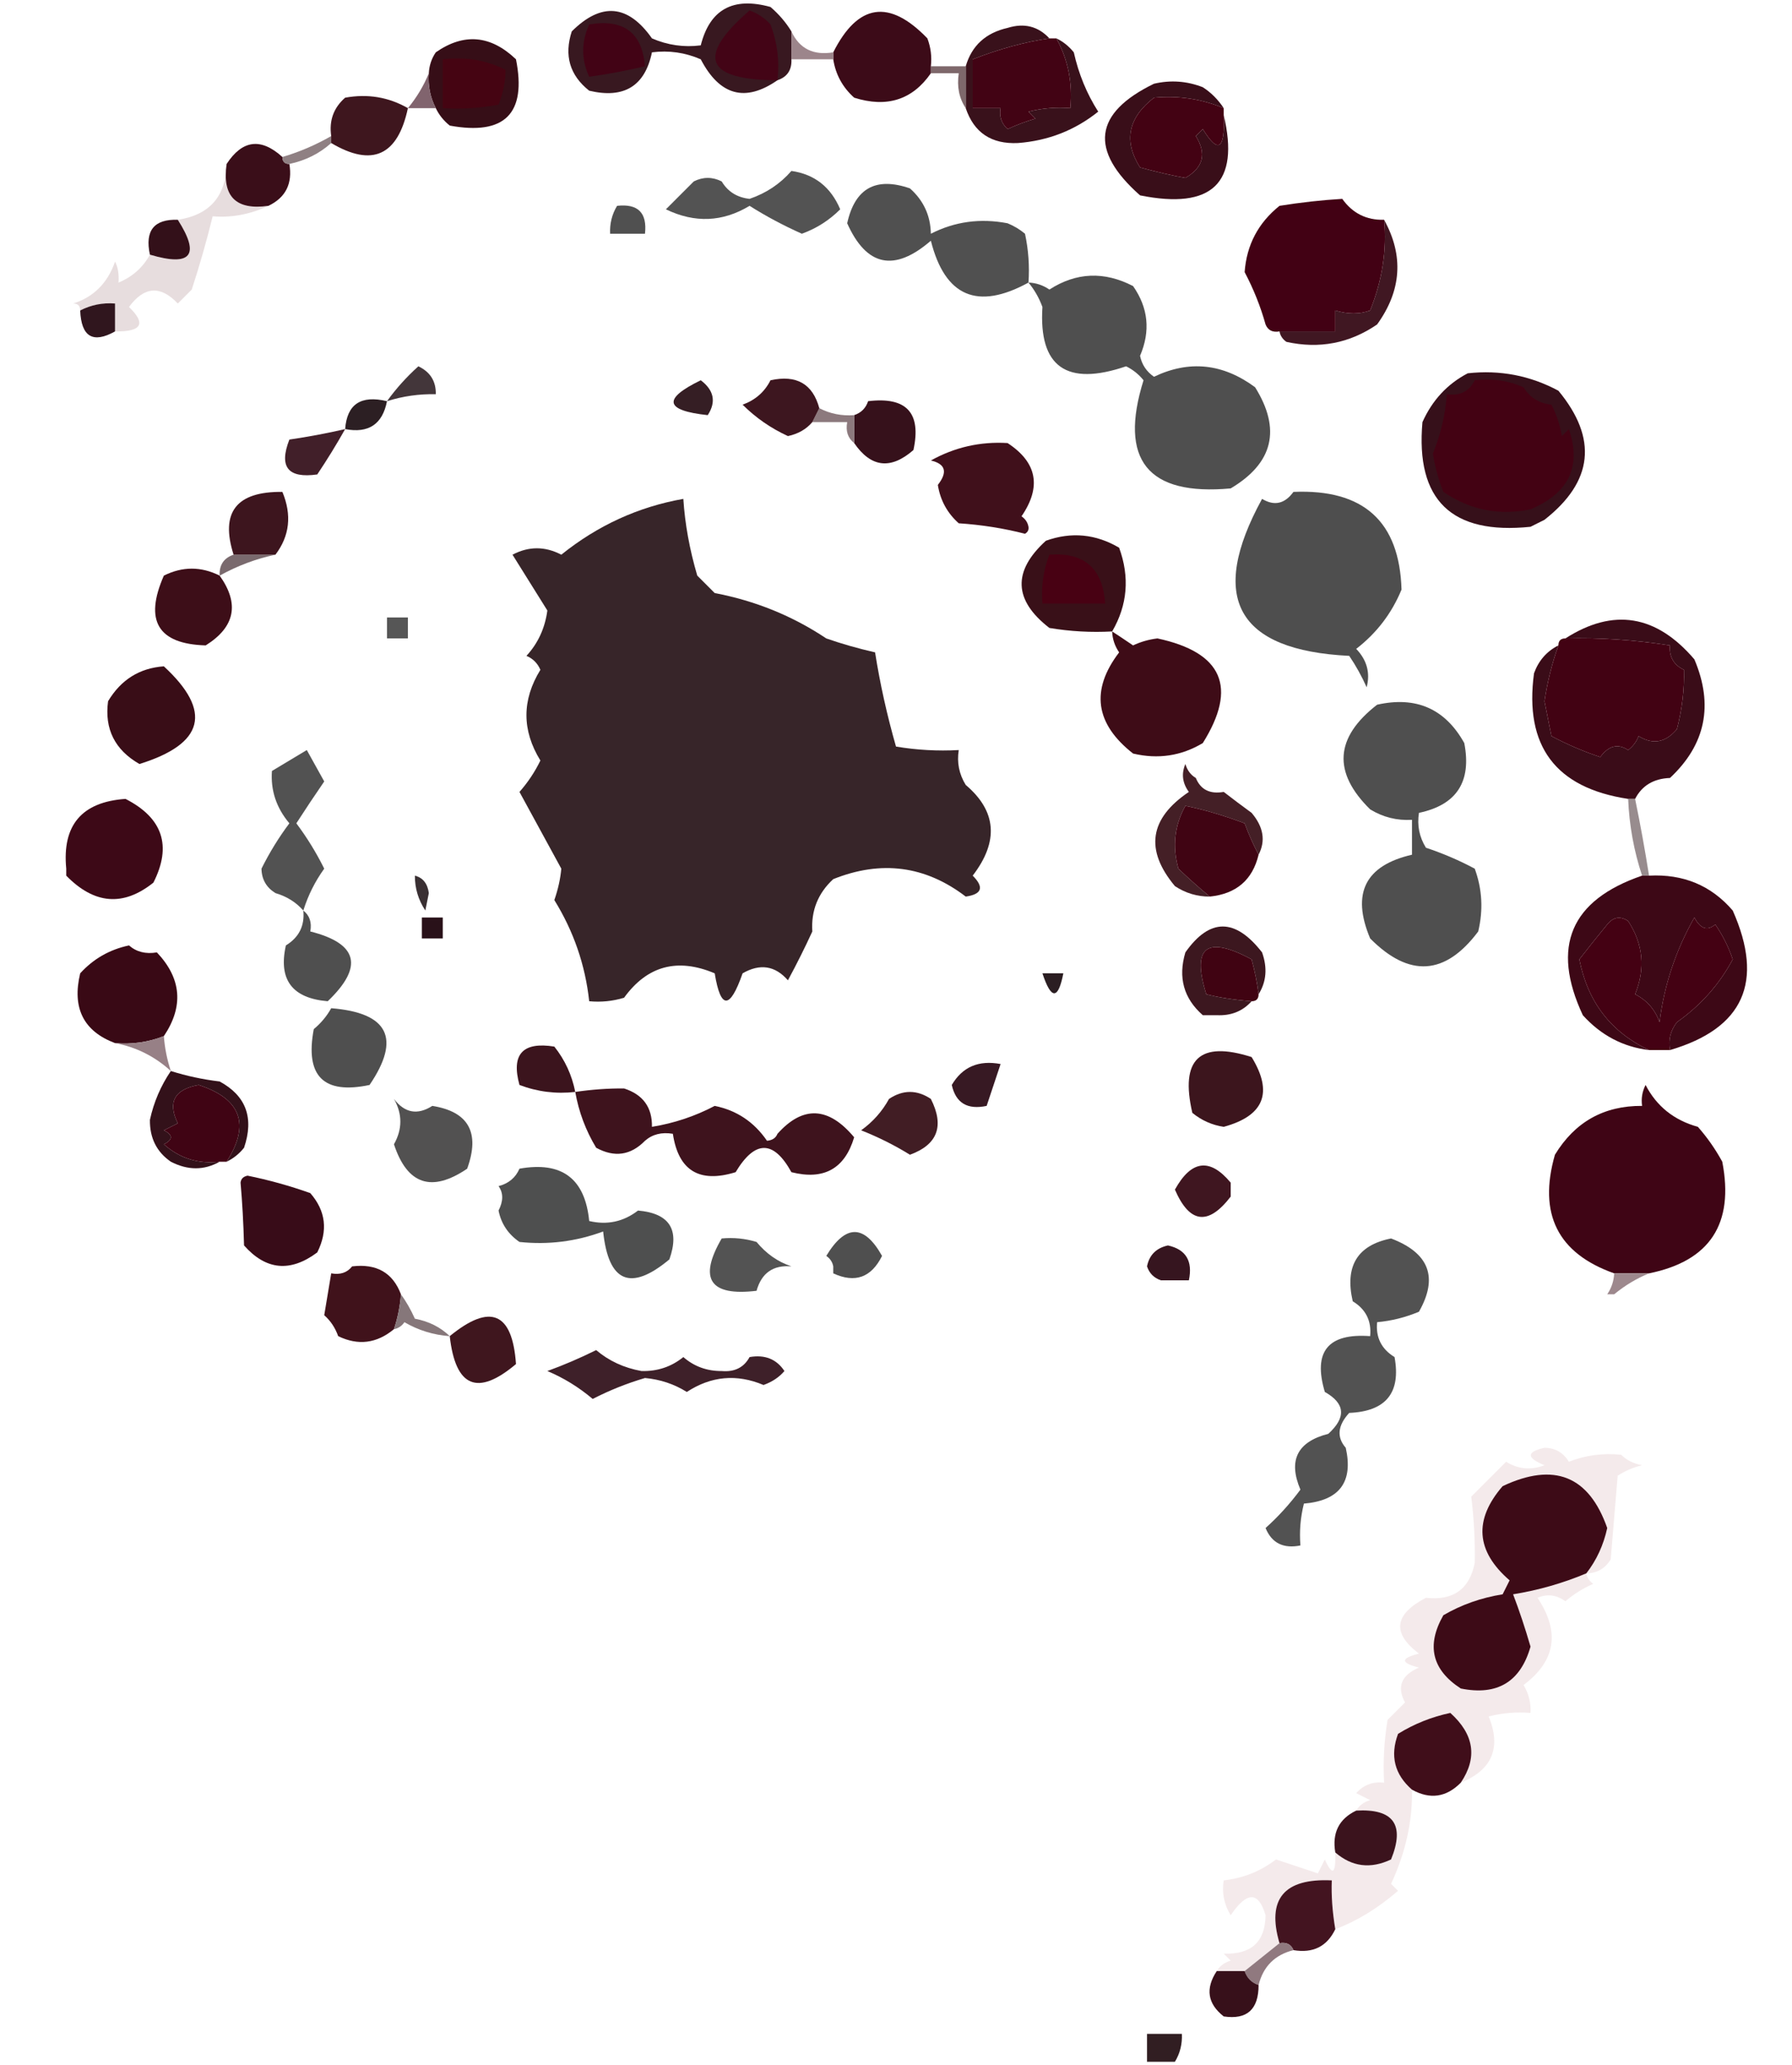<svg xmlns="http://www.w3.org/2000/svg" version="1.1" viewBox="0 0 257 296" style="shape-rendering:geometricPrecision; text-rendering:geometricPrecision; image-rendering:optimizeQuality; fill-rule:evenodd; clip-rule:evenodd" xmlns:xlink="http://www.w3.org/1999/xlink">
<g></g>
<g><path style="opacity:1" fill="#3a0c18" d="M 239.5,111.5 C 237.152,111.592 235.486,112.592 234.5,114.5C 234.167,114.5 233.833,114.5 233.5,114.5C 223.093,112.926 218.593,106.926 220,96.5C 220.66,94.676 221.827,93.343 223.5,92.5C 222.587,95.055 221.92,97.721 221.5,100.5C 221.833,102.167 222.167,103.833 222.5,105.5C 224.751,106.695 227.085,107.695 229.5,108.5C 230.705,106.862 232.038,106.529 233.5,107.5C 234.192,106.975 234.692,106.308 235,105.5C 237.044,106.772 238.878,106.439 240.5,104.5C 241.247,101.593 241.581,98.76 241.5,96C 240.027,95.29 239.36,94.124 239.5,92.5C 234.312,91.7 229.312,91.366 224.5,91.5C 231.366,87.101 237.533,88.101 243,94.5C 245.777,101.053 244.611,106.72 239.5,111.5 Z" data-index="1"></path></g>
<g><path style="opacity:1" fill="#390d17" d="M 23.5,95.5 C 30.474,101.937 29.308,106.604 20,109.5C 16.466,107.478 14.966,104.478 15.5,100.5C 17.349,97.415 20.016,95.749 23.5,95.5 Z" data-index="2"></path></g>
<g></g>
<g><path style="opacity:1" fill="#3d0e18" d="M 31.5,82.5 C 34.379,86.531 33.713,89.865 29.5,92.5C 22.654,92.301 20.654,88.968 23.5,82.5C 26.167,81.167 28.833,81.167 31.5,82.5 Z" data-index="4"></path></g>
<g><path style="opacity:1" fill="#7a6a6e" d="M 33.5,79.5 C 35.5,79.5 37.5,79.5 39.5,79.5C 36.728,80.082 34.061,81.082 31.5,82.5C 31.427,80.973 32.094,79.973 33.5,79.5 Z" data-index="5"></path></g>
<g></g>
<g><path style="opacity:1" fill="#3d151e" d="M 40.5,70.5 C 41.875,73.816 41.542,76.816 39.5,79.5C 37.5,79.5 35.5,79.5 33.5,79.5C 31.56,73.421 33.893,70.421 40.5,70.5 Z" data-index="7"></path></g>
<g><path style="opacity:1" fill="#36101a" d="M 210.5,53.5 C 215.121,52.993 219.454,53.826 223.5,56C 229.164,62.849 228.498,69.016 221.5,74.5C 220.833,74.833 220.167,75.167 219.5,75.5C 208.176,76.674 203.009,71.674 204,60.5C 205.41,57.358 207.577,55.025 210.5,53.5 Z" data-index="8"></path></g>
<g><path style="opacity:1" fill="#430213" d="M 211.5,54.5 C 213.924,54.192 216.257,54.526 218.5,55.5C 219.381,56.971 220.714,57.804 222.5,58C 223.227,59.399 223.727,60.899 224,62.5C 224.333,62.167 224.667,61.833 225,61.5C 226.842,66.838 225.009,70.671 219.5,73C 214.976,73.925 210.809,73.092 207,70.5C 206.296,68.722 205.796,66.888 205.5,65C 206.617,62.269 207.283,59.435 207.5,56.5C 209.38,56.771 210.713,56.104 211.5,54.5 Z" data-index="9"></path></g>
<g></g>
<g><path style="opacity:1" fill="#420213" d="M 224.5,91.5 C 229.312,91.366 234.312,91.7 239.5,92.5C 239.36,94.124 240.027,95.29 241.5,96C 241.581,98.76 241.247,101.593 240.5,104.5C 238.878,106.439 237.044,106.772 235,105.5C 234.692,106.308 234.192,106.975 233.5,107.5C 232.038,106.529 230.705,106.862 229.5,108.5C 227.085,107.695 224.751,106.695 222.5,105.5C 222.167,103.833 221.833,102.167 221.5,100.5C 221.92,97.721 222.587,95.055 223.5,92.5C 223.5,91.833 223.833,91.5 224.5,91.5 Z" data-index="11"></path></g>
<g><path style="opacity:1" fill="#401722" d="M 198.5,31.5 C 201.34,36.635 201.006,41.635 197.5,46.5C 193.56,49.203 189.227,50.036 184.5,49C 183.944,48.617 183.611,48.117 183.5,47.5C 186.167,47.5 188.833,47.5 191.5,47.5C 191.5,46.5 191.5,45.5 191.5,44.5C 193.331,45.052 194.997,45.052 196.5,44.5C 198.241,40.166 198.908,35.833 198.5,31.5 Z" data-index="12"></path></g>
<g><path style="opacity:1" fill="#e7ddde" d="M 32.5,23.5 C 31.832,28.161 33.832,30.161 38.5,29.5C 35.868,30.728 33.202,31.228 30.5,31C 29.623,34.572 28.623,38.072 27.5,41.5C 26.833,42.167 26.167,42.833 25.5,43.5C 23.008,40.869 20.674,41.035 18.5,44C 20.994,46.393 20.327,47.56 16.5,47.5C 16.5,46.167 16.5,44.833 16.5,43.5C 14.709,43.366 13.042,43.699 11.5,44.5C 11.5,43.833 11.167,43.5 10.5,43.5C 13.431,42.57 15.431,40.57 16.5,37.5C 16.911,38.262 17.077,39.262 17,40.5C 18.992,39.672 20.492,38.339 21.5,36.5C 27.417,38.257 28.75,36.59 25.5,31.5C 30.069,30.804 32.402,28.137 32.5,23.5 Z" data-index="13"></path></g>
<g><path style="opacity:1" fill="#331019" d="M 25.5,31.5 C 28.75,36.59 27.417,38.257 21.5,36.5C 20.756,33.05 22.09,31.384 25.5,31.5 Z" data-index="14"></path></g>
<g><path style="opacity:1" fill="#420114" d="M 198.5,31.5 C 198.908,35.833 198.241,40.166 196.5,44.5C 194.997,45.052 193.331,45.052 191.5,44.5C 191.5,45.5 191.5,46.5 191.5,47.5C 188.833,47.5 186.167,47.5 183.5,47.5C 182.508,47.672 181.842,47.338 181.5,46.5C 180.781,43.928 179.781,41.428 178.5,39C 178.78,35.116 180.446,31.949 183.5,29.5C 186.514,29.015 189.514,28.681 192.5,28.5C 193.976,30.571 195.976,31.571 198.5,31.5 Z" data-index="15"></path></g>
<g></g>
<g><path style="opacity:1" fill="#3a0e19" d="M 40.5,22.5 C 40.5,23.167 40.833,23.5 41.5,23.5C 41.975,26.313 40.975,28.313 38.5,29.5C 33.832,30.161 31.832,28.161 32.5,23.5C 34.757,20.043 37.423,19.709 40.5,22.5 Z" data-index="17"></path></g>
<g><path style="opacity:1" fill="#8f8083" d="M 47.5,19.5 C 47.5,19.833 47.5,20.167 47.5,20.5C 45.819,22.008 43.819,23.008 41.5,23.5C 40.833,23.5 40.5,23.167 40.5,22.5C 42.954,21.773 45.287,20.773 47.5,19.5 Z" data-index="18"></path></g>
<g><path style="opacity:1" fill="#3e161e" d="M 58.5,15.5 C 57.047,22.316 53.38,23.983 47.5,20.5C 47.5,20.167 47.5,19.833 47.5,19.5C 47.178,17.278 47.845,15.444 49.5,14C 52.729,13.414 55.729,13.914 58.5,15.5 Z" data-index="19"></path></g>
<g><path style="opacity:1" fill="#360e17" d="M 62.5,15.5 C 61.699,13.958 61.366,12.291 61.5,10.5C 61.557,9.391 61.89,8.391 62.5,7.5C 66.531,4.695 70.364,5.028 74,8.5C 75.553,16.28 72.386,19.447 64.5,18C 63.62,17.292 62.953,16.458 62.5,15.5 Z" data-index="20"></path></g>
<g></g>
<g><path style="opacity: 1; visibility: hidden;" fill="#525252" d="M 49.5,93.5 C 50.833,93.5 52.167,93.5 53.5,93.5C 54.244,96.95 52.91,98.616 49.5,98.5C 50.546,102.779 49.046,105.445 45,106.5C 42.203,101.939 43.369,99.606 48.5,99.5C 48.325,97.379 48.659,95.379 49.5,93.5 Z" data-index="22"></path></g>
<g><path style="opacity:1" fill="#3e0c17" d="M 159.5,90.5 C 160.482,91.141 161.482,91.808 162.5,92.5C 163.607,91.978 164.774,91.645 166,91.5C 175.342,93.51 177.509,98.51 172.5,106.5C 169.406,108.347 166.072,108.847 162.5,108C 157.049,103.728 156.383,98.894 160.5,93.5C 159.873,92.583 159.539,91.583 159.5,90.5 Z" data-index="23"></path></g>
<g><path style="opacity:1" fill="#565656" d="M 55.5,88.5 C 56.5,88.5 57.5,88.5 58.5,88.5C 58.5,89.5 58.5,90.5 58.5,91.5C 57.5,91.5 56.5,91.5 55.5,91.5C 55.5,90.5 55.5,89.5 55.5,88.5 Z" data-index="24"></path></g>
<g><path style="opacity:1" fill="#391018" d="M 160.5,78.5 C 162.038,82.714 161.704,86.714 159.5,90.5C 156.482,90.665 153.482,90.498 150.5,90C 145.36,86.032 145.194,81.865 150,77.5C 153.651,76.196 157.151,76.53 160.5,78.5 Z" data-index="25"></path></g>
<g><path style="opacity:1" fill="#480113" d="M 150.5,79.5 C 155.488,79.121 158.155,81.454 158.5,86.5C 155.5,86.5 152.5,86.5 149.5,86.5C 149.298,84.05 149.631,81.717 150.5,79.5 Z" data-index="26"></path></g>
<g><path style="opacity:1" fill="#4e4e4e" d="M 185.5,70.5 C 195.543,70.065 200.71,74.732 201,84.5C 199.6,87.902 197.433,90.736 194.5,93C 196.036,94.599 196.536,96.433 196,98.5C 195.293,96.919 194.46,95.419 193.5,94C 177.384,93.207 173.217,85.707 181,71.5C 182.749,72.553 184.249,72.22 185.5,70.5 Z" data-index="27"></path></g>
<g><path style="opacity:1" fill="#40101b" d="M 144.5,63.5 C 148.731,66.266 149.398,69.766 146.5,74C 147.056,74.383 147.389,74.883 147.5,75.5C 147.565,75.938 147.399,76.272 147,76.5C 143.924,75.712 140.758,75.212 137.5,75C 135.848,73.53 134.848,71.697 134.5,69.5C 135.938,67.656 135.604,66.489 133.5,66C 136.923,64.096 140.59,63.263 144.5,63.5 Z" data-index="28"></path></g>
<g><path style="opacity:1" fill="#36111b" d="M 124.5,57.5 C 130,56.831 132.167,59.165 131,64.5C 127.742,67.346 124.908,67.013 122.5,63.5C 122.5,62.167 122.5,60.833 122.5,59.5C 123.5,59.167 124.167,58.5 124.5,57.5 Z" data-index="29"></path></g>
<g><path style="opacity:1" fill="#411f29" d="M 49.5,61.5 C 48.261,63.701 46.928,65.868 45.5,68C 41.3,68.596 39.967,66.93 41.5,63C 44.207,62.605 46.873,62.105 49.5,61.5 Z" data-index="30"></path></g>
<g><path style="opacity:1" fill="#8c797d" d="M 117.5,58.5 C 119.042,59.301 120.708,59.634 122.5,59.5C 122.5,60.833 122.5,62.167 122.5,63.5C 121.596,62.791 121.263,61.791 121.5,60.5C 119.833,60.5 118.167,60.5 116.5,60.5C 116.833,59.833 117.167,59.167 117.5,58.5 Z" data-index="31"></path></g>
<g><path style="opacity:1" fill="#3d161f" d="M 110.5,54.5 C 114.222,53.68 116.555,55.013 117.5,58.5C 117.167,59.167 116.833,59.833 116.5,60.5C 115.626,61.525 114.459,62.192 113,62.5C 110.545,61.372 108.378,59.872 106.5,58C 108.324,57.34 109.657,56.173 110.5,54.5 Z" data-index="32"></path></g>
<g><path style="opacity:1" fill="#2c1f23" d="M 55.5,57.5 C 54.856,60.804 52.856,62.138 49.5,61.5C 49.759,57.932 51.759,56.599 55.5,57.5 Z" data-index="33"></path></g>
<g><path style="opacity:1" fill="#4f4f4f" d="M 147.5,40.5 C 148.583,40.539 149.583,40.873 150.5,41.5C 154.35,39.023 158.35,38.856 162.5,41C 164.686,44.124 165.019,47.458 163.5,51C 163.759,52.261 164.426,53.261 165.5,54C 170.542,51.585 175.376,52.085 180,55.5C 183.764,61.538 182.597,66.372 176.5,70C 164.595,71.094 160.428,65.927 164,54.5C 163.311,53.643 162.478,52.977 161.5,52.5C 152.953,55.413 148.953,52.58 149.5,44C 149.022,42.697 148.355,41.531 147.5,40.5 Z" data-index="34"></path></g>
<g><path style="opacity:1" fill="#351e24" d="M 100.5,54.5 C 102.401,55.935 102.734,57.602 101.5,59.5C 95.329,58.838 94.995,57.171 100.5,54.5 Z" data-index="35"></path></g>
<g><path style="opacity:1" fill="#43363a" d="M 55.5,57.5 C 56.793,55.704 58.293,54.038 60,52.5C 61.706,53.308 62.539,54.641 62.5,56.5C 60.097,56.448 57.764,56.781 55.5,57.5 Z" data-index="36"></path></g>
<g><path style="opacity:1" fill="#30161e" d="M 16.5,47.5 C 13.324,49.273 11.657,48.273 11.5,44.5C 13.042,43.699 14.709,43.366 16.5,43.5C 16.5,44.833 16.5,46.167 16.5,47.5 Z" data-index="37"></path></g>
<g><path style="opacity:1" fill="#505050" d="M 147.5,40.5 C 140.186,44.507 135.519,42.507 133.5,34.5C 128.269,39.023 124.269,38.19 121.5,32C 122.608,26.977 125.608,25.31 130.5,27C 132.451,28.734 133.451,30.901 133.5,33.5C 136.929,31.749 140.595,31.249 144.5,32C 145.416,32.374 146.25,32.874 147,33.5C 147.497,35.81 147.663,38.143 147.5,40.5 Z" data-index="38"></path></g>
<g><path style="opacity:1" fill="#505050" d="M 88.5,29.5 C 91.5,29.167 92.833,30.5 92.5,33.5C 90.833,33.5 89.167,33.5 87.5,33.5C 87.433,32.041 87.766,30.708 88.5,29.5 Z" data-index="39"></path></g>
<g><path style="opacity:1" fill="#535353" d="M 113.5,24.5 C 116.815,24.972 119.149,26.805 120.5,30C 118.924,31.577 117.091,32.744 115,33.5C 112.343,32.314 109.843,30.981 107.5,29.5C 103.638,31.833 99.638,31.999 95.5,30C 96.833,28.667 98.167,27.333 99.5,26C 100.833,25.333 102.167,25.333 103.5,26C 104.381,27.471 105.714,28.304 107.5,28.5C 109.888,27.685 111.888,26.352 113.5,24.5 Z" data-index="40"></path></g>
<g><path style="opacity:1" fill="#390e19" d="M 172.5,12.5 C 173.694,13.272 174.694,14.272 175.5,15.5C 172.318,14.174 168.985,13.674 165.5,14C 161.772,16.887 161.105,20.22 163.5,24C 165.966,24.665 168.133,25.165 170,25.5C 172.571,24.023 173.071,22.023 171.5,19.5C 171.833,19.167 172.167,18.833 172.5,18.5C 174.712,22.11 175.712,21.443 175.5,16.5C 177.823,26.246 173.823,30.079 163.5,28C 156.187,21.538 156.854,16.204 165.5,12C 167.885,11.444 170.218,11.61 172.5,12.5 Z" data-index="41"></path></g>
<g><path style="opacity:1" fill="#430213" d="M 175.5,15.5 C 175.5,15.833 175.5,16.167 175.5,16.5C 175.712,21.443 174.712,22.11 172.5,18.5C 172.167,18.833 171.833,19.167 171.5,19.5C 173.071,22.023 172.571,24.023 170,25.5C 168.133,25.165 165.966,24.665 163.5,24C 161.105,20.22 161.772,16.887 165.5,14C 168.985,13.674 172.318,14.174 175.5,15.5 Z" data-index="42"></path></g>
<g><path style="opacity:1" fill="#39111b" d="M 150.5,5.5 C 147.033,5.995 143.366,6.995 139.5,8.5C 139.5,10.833 139.5,13.167 139.5,15.5C 140.833,15.5 142.167,15.5 143.5,15.5C 143.281,16.675 143.614,17.675 144.5,18.5C 145.795,17.902 147.128,17.402 148.5,17C 148.167,16.667 147.833,16.333 147.5,16C 149.473,15.505 151.473,15.338 153.5,15.5C 153.845,11.885 153.178,8.552 151.5,5.5C 152.458,5.953 153.292,6.619 154,7.5C 154.696,10.609 155.862,13.442 157.5,16C 154.176,18.666 150.342,20.166 146,20.5C 142.18,20.682 139.68,19.015 138.5,15.5C 138.5,13.5 138.5,11.5 138.5,9.5C 139.359,6.548 141.359,4.715 144.5,4C 146.881,3.262 148.881,3.762 150.5,5.5 Z" data-index="43"></path></g>
<g><path style="opacity:1" fill="#81646e" d="M 61.5,10.5 C 61.366,12.291 61.699,13.958 62.5,15.5C 61.167,15.5 59.833,15.5 58.5,15.5C 59.767,13.961 60.767,12.294 61.5,10.5 Z" data-index="44"></path></g>
<g><path style="opacity:1" fill="#7e686b" d="M 133.5,10.5 C 133.5,10.167 133.5,9.833 133.5,9.5C 135.167,9.5 136.833,9.5 138.5,9.5C 138.5,11.5 138.5,13.5 138.5,15.5C 137.549,14.081 137.216,12.415 137.5,10.5C 136.167,10.5 134.833,10.5 133.5,10.5 Z" data-index="45"></path></g>
<g><path style="opacity:1" fill="#3c0b18" d="M 133.5,9.5 C 133.5,9.833 133.5,10.167 133.5,10.5C 130.848,14.314 127.181,15.481 122.5,14C 120.84,12.512 119.84,10.679 119.5,8.5C 119.5,8.167 119.5,7.833 119.5,7.5C 123.034,0.493 127.534,-0.174 133,5.5C 133.49,6.793 133.657,8.127 133.5,9.5 Z" data-index="46"></path></g>
<g><path style="opacity:1" fill="#381820" d="M 113.5,4.5 C 113.5,5.833 113.5,7.167 113.5,8.5C 113.573,10.027 112.906,11.027 111.5,11.5C 106.879,14.702 103.213,13.702 100.5,8.5C 98.257,7.526 95.924,7.192 93.5,7.5C 92.491,12.346 89.491,14.18 84.5,13C 81.71,10.79 80.877,7.956 82,4.5C 86.233,0.289 90.066,0.622 93.5,5.5C 95.743,6.474 98.076,6.808 100.5,6.5C 101.797,1.345 105.13,-0.488 110.5,1C 111.71,2.039 112.71,3.206 113.5,4.5 Z" data-index="47"></path></g>
<g><path style="opacity:1" fill="#420314" d="M 150.5,5.5 C 150.833,5.5 151.167,5.5 151.5,5.5C 153.178,8.552 153.845,11.885 153.5,15.5C 151.473,15.338 149.473,15.505 147.5,16C 147.833,16.333 148.167,16.667 148.5,17C 147.128,17.402 145.795,17.902 144.5,18.5C 143.614,17.675 143.281,16.675 143.5,15.5C 142.167,15.5 140.833,15.5 139.5,15.5C 139.5,13.167 139.5,10.833 139.5,8.5C 143.366,6.995 147.033,5.995 150.5,5.5 Z" data-index="48"></path></g>
<g><path style="opacity:1" fill="#450412" d="M 63.5,8.5 C 66.722,8.108 69.722,8.608 72.5,10C 72.507,11.583 72.174,13.249 71.5,15C 68.854,15.497 66.187,15.664 63.5,15.5C 63.5,13.167 63.5,10.833 63.5,8.5 Z" data-index="49"></path></g>
<g><path style="opacity:1" fill="#9c858b" d="M 113.5,4.5 C 114.642,6.972 116.642,7.972 119.5,7.5C 119.5,7.833 119.5,8.167 119.5,8.5C 117.5,8.5 115.5,8.5 113.5,8.5C 113.5,7.167 113.5,5.833 113.5,4.5 Z" data-index="50"></path></g>
<g><path style="opacity:1" fill="#430416" d="M 111.5,11.5 C 101.15,11.478 99.816,8.145 107.5,1.5C 108.672,1.919 109.672,2.585 110.5,3.5C 111.48,6.086 111.813,8.753 111.5,11.5 Z" data-index="51"></path></g>
<g><path style="opacity:1" fill="#420315" d="M 84.5,3.5 C 89.429,2.674 92.096,4.674 92.5,9.5C 89.779,10.141 87.112,10.641 84.5,11C 83.351,8.541 83.351,6.041 84.5,3.5 Z" data-index="52"></path></g>
<g><path style="opacity:1" fill="#441f26" d="M 171.5,111.5 C 172.183,113.176 173.517,113.843 175.5,113.5C 176.765,114.479 178.099,115.479 179.5,116.5C 181.203,118.507 181.537,120.507 180.5,122.5C 179.766,121.122 179.099,119.622 178.5,118C 175.415,116.847 172.581,116.014 170,115.5C 168.443,118.294 168.11,121.294 169,124.5C 170.492,125.92 171.992,127.254 173.5,128.5C 171.692,128.509 170.025,128.009 168.5,127C 164.169,121.813 164.836,117.313 170.5,113.5C 169.572,112.232 169.405,110.899 170,109.5C 170.278,110.416 170.778,111.082 171.5,111.5 Z" data-index="53"></path></g>
<g><path style="opacity:1" fill="#400413" d="M 180.5,122.5 C 179.631,126.115 177.297,128.115 173.5,128.5C 171.992,127.254 170.492,125.92 169,124.5C 168.11,121.294 168.443,118.294 170,115.5C 172.581,116.014 175.415,116.847 178.5,118C 179.099,119.622 179.766,121.122 180.5,122.5 Z" data-index="54"></path></g>
<g><path style="opacity:1" fill="#988c8e" d="M 233.5,114.5 C 233.833,114.5 234.167,114.5 234.5,114.5C 235.246,118.127 235.913,121.794 236.5,125.5C 236.167,125.5 235.833,125.5 235.5,125.5C 234.325,121.958 233.659,118.291 233.5,114.5 Z" data-index="55"></path></g>
<g><path style="opacity:1" fill="#3d0917" d="M 9.5,125.5 C 9.5,125.167 9.5,124.833 9.5,124.5C 8.897,118.269 11.73,114.935 18,114.5C 23.34,117.227 24.674,121.227 22,126.5C 17.69,129.952 13.524,129.619 9.5,125.5 Z" data-index="56"></path></g>
<g><path style="opacity:1" fill="#525252" d="M 43.5,130.5 C 42.466,129.313 41.133,128.48 39.5,128C 38.196,127.196 37.529,126.029 37.5,124.5C 38.647,122.194 39.98,120.027 41.5,118C 39.632,115.782 38.799,113.282 39,110.5C 40.667,109.5 42.333,108.5 44,107.5C 44.85,109.01 45.683,110.51 46.5,112C 45.12,114.006 43.786,116.006 42.5,118C 44.02,120.027 45.353,122.194 46.5,124.5C 45.179,126.332 44.179,128.332 43.5,130.5 Z" data-index="57"></path></g>
<g><path style="opacity:1" fill="#372529" d="M 118.5,91.5 C 120.684,92.266 123.018,92.933 125.5,93.5C 126.208,97.992 127.208,102.492 128.5,107C 131.482,107.498 134.482,107.665 137.5,107.5C 137.215,109.288 137.548,110.955 138.5,112.5C 142.936,116.258 143.269,120.591 139.5,125.5C 141.167,127.167 140.833,128.167 138.5,128.5C 132.713,124.079 126.379,123.245 119.5,126C 117.307,128.025 116.307,130.525 116.5,133.5C 115.442,135.808 114.276,138.142 113,140.5C 111.164,138.396 108.998,138.062 106.5,139.5C 104.684,144.707 103.351,144.707 102.5,139.5C 97.158,137.246 92.825,138.412 89.5,143C 87.866,143.494 86.199,143.66 84.5,143.5C 83.936,138.308 82.269,133.475 79.5,129C 80.034,127.463 80.368,125.963 80.5,124.5C 78.502,120.844 76.502,117.177 74.5,113.5C 75.711,112.126 76.711,110.626 77.5,109C 74.833,104.667 74.833,100.333 77.5,96C 77.095,95.055 76.428,94.388 75.5,94C 77.156,92.203 78.156,90.036 78.5,87.5C 76.833,84.833 75.167,82.167 73.5,79.5C 75.828,78.276 78.161,78.276 80.5,79.5C 85.714,75.307 91.547,72.64 98,71.5C 98.232,75.1 98.899,78.767 100,82.5C 100.833,83.333 101.667,84.167 102.5,85C 108.326,86.105 113.659,88.272 118.5,91.5 Z" data-index="58"></path></g>
<g></g>
<g><path style="opacity:1" fill="#4f4f4f" d="M 211.5,124.5 C 212.569,127.408 212.736,130.408 212,133.5C 207.272,139.813 202.105,140.146 196.5,134.5C 193.786,128.043 195.786,124.043 202.5,122.5C 202.5,120.833 202.5,119.167 202.5,117.5C 200.345,117.628 198.345,117.128 196.5,116C 191.101,110.699 191.434,105.699 197.5,101C 203.092,99.748 207.259,101.581 210,106.5C 211.075,112.03 208.908,115.363 203.5,116.5C 203.215,118.288 203.548,119.955 204.5,121.5C 206.945,122.312 209.278,123.312 211.5,124.5 Z" data-index="60"></path></g>
<g><path style="opacity:1" fill="#3d0816" d="M 235.5,125.5 C 235.833,125.5 236.167,125.5 236.5,125.5C 241.41,125.241 245.41,126.907 248.5,130.5C 253.047,140.731 250.047,147.398 239.5,150.5C 239.238,149.022 239.571,147.689 240.5,146.5C 243.911,144.093 246.578,141.093 248.5,137.5C 247.909,135.734 247.076,134.067 246,132.5C 244.853,133.458 243.853,133.125 243,131.5C 240.335,136.186 238.668,141.186 238,146.5C 237.363,144.697 236.197,143.364 234.5,142.5C 235.996,138.81 235.663,135.31 233.5,132C 232.365,131.251 231.365,131.417 230.5,132.5C 229.12,134.174 227.787,135.84 226.5,137.5C 227.697,143.597 231.03,147.93 236.5,150.5C 232.768,150.05 229.602,148.383 227,145.5C 222.411,135.679 225.244,129.012 235.5,125.5 Z" data-index="61"></path></g>
<g><path style="opacity:1" fill="#3a3033" d="M 59.5,125.5 C 60.649,125.791 61.316,126.624 61.5,128C 61.333,128.833 61.167,129.667 61,130.5C 59.991,128.975 59.491,127.308 59.5,125.5 Z" data-index="62"></path></g>
<g><path style="opacity:1" fill="#291119" d="M 60.5,131.5 C 61.5,131.5 62.5,131.5 63.5,131.5C 63.5,132.5 63.5,133.5 63.5,134.5C 62.5,134.5 61.5,134.5 60.5,134.5C 60.5,133.5 60.5,132.5 60.5,131.5 Z" data-index="63"></path></g>
<g><path style="opacity:1" fill="#4f4f4f" d="M 43.5,130.5 C 44.404,131.209 44.737,132.209 44.5,133.5C 51.349,135.223 52.182,138.556 47,143.5C 41.898,143.073 39.898,140.407 41,135.5C 42.883,134.347 43.716,132.681 43.5,130.5 Z" data-index="64"></path></g>
<g><path style="opacity:1" fill="#440113" d="M 239.5,150.5 C 238.5,150.5 237.5,150.5 236.5,150.5C 231.03,147.93 227.697,143.597 226.5,137.5C 227.787,135.84 229.12,134.174 230.5,132.5C 231.365,131.417 232.365,131.251 233.5,132C 235.663,135.31 235.996,138.81 234.5,142.5C 236.197,143.364 237.363,144.697 238,146.5C 238.668,141.186 240.335,136.186 243,131.5C 243.853,133.125 244.853,133.458 246,132.5C 247.076,134.067 247.909,135.734 248.5,137.5C 246.578,141.093 243.911,144.093 240.5,146.5C 239.571,147.689 239.238,149.022 239.5,150.5 Z" data-index="65"></path></g>
<g><path style="opacity:1" fill="#3c171f" d="M 180.5,142.5 C 180.319,140.971 179.986,139.304 179.5,137.5C 173.033,134.027 170.867,135.693 173,142.5C 174.822,142.968 176.989,143.301 179.5,143.5C 178.22,144.931 176.553,145.598 174.5,145.5C 173.833,145.5 173.167,145.5 172.5,145.5C 169.76,143.1 168.927,140.1 170,136.5C 173.483,131.553 177.15,131.553 181,136.5C 181.789,138.712 181.622,140.712 180.5,142.5 Z" data-index="66"></path></g>
<g><path style="opacity:1" fill="#400312" d="M 180.5,142.5 C 180.5,143.167 180.167,143.5 179.5,143.5C 176.989,143.301 174.822,142.968 173,142.5C 170.867,135.693 173.033,134.027 179.5,137.5C 179.986,139.304 180.319,140.971 180.5,142.5 Z" data-index="67"></path></g>
<g></g>
<g><path style="opacity:1" fill="#2b1e22" d="M 149.5,139.5 C 150.5,139.5 151.5,139.5 152.5,139.5C 151.754,143.31 150.754,143.31 149.5,139.5 Z" data-index="69"></path></g>
<g><path style="opacity:1" fill="#390915" d="M 18.5,135.5 C 19.568,136.434 20.901,136.768 22.5,136.5C 26.033,140.233 26.367,144.233 23.5,148.5C 21.283,149.369 18.95,149.702 16.5,149.5C 11.976,147.803 10.309,144.469 11.5,139.5C 13.39,137.422 15.724,136.089 18.5,135.5 Z" data-index="70"></path></g>
<g></g>
<g><path style="opacity:1" fill="#978086" d="M 23.5,148.5 C 23.629,150.216 23.962,151.883 24.5,153.5C 22.195,151.401 19.528,150.068 16.5,149.5C 18.95,149.702 21.283,149.369 23.5,148.5 Z" data-index="72"></path></g>
<g></g>
<g><path style="opacity: 1; visibility: hidden;" fill="#3c262b" d="M 146.5,151.5 C 145.609,152.11 144.609,152.443 143.5,152.5C 143.522,148.683 145.356,146.349 149,145.5C 151.533,149.086 150.7,151.086 146.5,151.5 Z" data-index="74"></path></g>
<g></g>
<g><path style="opacity:1" fill="#4f4f4f" d="M 47.5,144.5 C 55.702,145.156 57.535,148.823 53,155.5C 46.394,156.894 43.727,154.228 45,147.5C 46.045,146.627 46.878,145.627 47.5,144.5 Z" data-index="76"></path></g>
<g><path style="opacity:1" fill="#371923" d="M 143.5,152.5 C 142.833,154.5 142.167,156.5 141.5,158.5C 138.739,159.085 137.073,158.085 136.5,155.5C 138.026,152.908 140.359,151.908 143.5,152.5 Z" data-index="77"></path></g>
<g><path style="opacity:1" fill="#3b141d" d="M 82.5,156.5 C 79.753,156.813 77.087,156.48 74.5,155.5C 73.286,151.106 74.953,149.272 79.5,150C 81.022,151.916 82.022,154.083 82.5,156.5 Z" data-index="78"></path></g>
<g><path style="opacity:1" fill="#3c151d" d="M 179.5,151.5 C 182.623,156.591 181.289,159.924 175.5,161.5C 173.83,161.249 172.33,160.582 171,159.5C 169.21,151.789 172.043,149.122 179.5,151.5 Z" data-index="79"></path></g>
<g><path style="opacity:1" fill="#411d24" d="M 133.5,157.5 C 135.466,161.387 134.466,164.054 130.5,165.5C 128.292,164.137 125.959,162.97 123.5,162C 125.184,160.791 126.517,159.291 127.5,157.5C 129.5,156.167 131.5,156.167 133.5,157.5 Z" data-index="80"></path></g>
<g><path style="opacity:1" fill="#33111a" d="M 24.5,153.5 C 26.746,154.21 29.08,154.71 31.5,155C 35.292,157.053 36.458,160.219 35,164.5C 34.292,165.381 33.458,166.047 32.5,166.5C 35.911,161.154 34.578,157.487 28.5,155.5C 25.014,156.125 24.014,157.958 25.5,161C 24.833,161.333 24.167,161.667 23.5,162C 24.833,162.667 24.833,163.333 23.5,164C 25.769,166.023 28.436,166.856 31.5,166.5C 29.274,167.756 26.941,167.756 24.5,166.5C 22.467,165.102 21.467,163.102 21.5,160.5C 22.057,157.954 23.057,155.621 24.5,153.5 Z" data-index="81"></path></g>
<g><path style="opacity:1" fill="#400414" d="M 32.5,166.5 C 32.167,166.5 31.833,166.5 31.5,166.5C 28.436,166.856 25.769,166.023 23.5,164C 24.833,163.333 24.833,162.667 23.5,162C 24.167,161.667 24.833,161.333 25.5,161C 24.014,157.958 25.014,156.125 28.5,155.5C 34.578,157.487 35.911,161.154 32.5,166.5 Z" data-index="82"></path></g>
<g><path style="opacity:1" fill="#525151" d="M 56.5,157.5 C 58.038,159.522 59.872,159.855 62,158.5C 67.204,159.327 68.871,162.327 67,167.5C 61.903,170.951 58.403,169.784 56.5,164C 57.72,161.83 57.72,159.663 56.5,157.5 Z" data-index="83"></path></g>
<g><path style="opacity:1" fill="#3e131d" d="M 111.5,162.5 C 115.151,158.425 118.817,158.592 122.5,163C 121.151,167.51 118.151,169.177 113.5,168C 110.943,163.371 108.276,163.371 105.5,168C 100.293,169.609 97.293,167.776 96.5,162.5C 94.901,162.232 93.568,162.566 92.5,163.5C 90.449,165.594 88.115,165.927 85.5,164.5C 84.004,162.027 83.004,159.36 82.5,156.5C 84.87,156.149 87.203,155.982 89.5,156C 92.215,156.875 93.548,158.708 93.5,161.5C 96.674,160.985 99.674,159.985 102.5,158.5C 105.641,159.131 108.141,160.797 110,163.5C 110.765,163.43 111.265,163.097 111.5,162.5 Z" data-index="84"></path></g>
<g><path style="opacity:1" fill="#3f0515" d="M 243.5,161.5 C 244.836,163.01 246.003,164.677 247,166.5C 248.728,175.398 245.228,180.732 236.5,182.5C 234.833,182.5 233.167,182.5 231.5,182.5C 223.401,179.637 220.568,173.97 223,165.5C 225.864,160.796 230.031,158.462 235.5,158.5C 235.351,157.448 235.517,156.448 236,155.5C 237.579,158.553 240.079,160.553 243.5,161.5 Z" data-index="85"></path></g>
<g><path style="opacity:1" fill="#3f1620" d="M 176.5,169.5 C 176.5,170.167 176.5,170.833 176.5,171.5C 173.277,175.695 170.61,175.361 168.5,170.5C 170.852,166.253 173.518,165.92 176.5,169.5 Z" data-index="86"></path></g>
<g><path style="opacity:1" fill="#4e4f4f" d="M 74.5,167.5 C 80.575,166.413 83.908,168.913 84.5,175C 87.076,175.606 89.41,175.106 91.5,173.5C 96.013,173.895 97.513,176.229 96,180.5C 90.433,185.136 87.267,183.803 86.5,176.5C 82.623,177.937 78.623,178.437 74.5,178C 72.876,176.883 71.876,175.383 71.5,173.5C 72.198,172.137 72.198,170.971 71.5,170C 72.942,169.623 73.942,168.79 74.5,167.5 Z" data-index="87"></path></g>
<g></g>
<g><path style="opacity:1" fill="#380c18" d="M 34.5,169.5 C 34.56,168.957 34.893,168.624 35.5,168.5C 38.564,169.121 41.564,169.955 44.5,171C 46.729,173.553 47.062,176.386 45.5,179.5C 41.637,182.381 38.137,182.048 35,178.5C 34.913,175.293 34.746,172.293 34.5,169.5 Z" data-index="89"></path></g>
<g><path style="opacity:1" fill="#535353" d="M 103.5,177.5 C 105.199,177.34 106.866,177.506 108.5,178C 109.887,179.683 111.553,180.85 113.5,181.5C 110.886,181.277 109.219,182.444 108.5,185C 101.798,185.802 100.132,183.302 103.5,177.5 Z" data-index="90"></path></g>
<g><path style="opacity:1" fill="#4f4f4f" d="M 119.5,182.5 C 119.5,182.167 119.5,181.833 119.5,181.5C 119.389,180.883 119.056,180.383 118.5,180C 121.265,175.439 123.932,175.439 126.5,180C 124.952,183.11 122.618,183.943 119.5,182.5 Z" data-index="91"></path></g>
<g><path style="opacity:1" fill="#36151f" d="M 166.5,183.5 C 165.5,183.167 164.833,182.5 164.5,181.5C 164.825,179.868 165.825,178.868 167.5,178.5C 170.085,179.073 171.085,180.739 170.5,183.5C 169.167,183.5 167.833,183.5 166.5,183.5 Z" data-index="92"></path></g>
<g><path style="opacity:1" fill="#9d888d" d="M 231.5,182.5 C 233.167,182.5 234.833,182.5 236.5,182.5C 234.706,183.233 233.039,184.233 231.5,185.5C 231.167,185.5 230.833,185.5 230.5,185.5C 231.11,184.609 231.443,183.609 231.5,182.5 Z" data-index="93"></path></g>
<g><path style="opacity:1" fill="#40121b" d="M 50.5,181.5 C 54.002,181.076 56.335,182.41 57.5,185.5C 57.371,187.216 57.038,188.883 56.5,190.5C 54.024,192.552 51.358,192.885 48.5,191.5C 48.068,190.29 47.401,189.29 46.5,188.5C 46.833,186.5 47.167,184.5 47.5,182.5C 48.791,182.737 49.791,182.404 50.5,181.5 Z" data-index="94"></path></g>
<g><path style="opacity:1" fill="#86777a" d="M 57.5,185.5 C 58.248,186.531 58.915,187.698 59.5,189C 61.491,189.374 63.158,190.207 64.5,191.5C 62.173,191.335 60.007,190.669 58,189.5C 57.617,190.056 57.117,190.389 56.5,190.5C 57.038,188.883 57.371,187.216 57.5,185.5 Z" data-index="95"></path></g>
<g></g>
<g><path style="opacity: 1; visibility: hidden;" fill="#23191c" d="M 121.5,194.5 C 120.292,195.234 118.959,195.567 117.5,195.5C 117.5,194.5 117.5,193.5 117.5,192.5C 119.38,192.229 120.713,192.896 121.5,194.5 Z" data-index="97"></path></g>
<g><path style="opacity:1" fill="#3f161e" d="M 64.5,191.5 C 70.318,186.742 73.484,188.075 74,195.5C 68.486,200.154 65.319,198.821 64.5,191.5 Z" data-index="98"></path></g>
<g><path style="opacity:1" fill="#3e2029" d="M 107.5,194.5 C 109.698,194.12 111.365,194.787 112.5,196.5C 111.739,197.391 110.739,198.058 109.5,198.5C 105.655,196.884 101.989,197.218 98.5,199.5C 96.682,198.364 94.682,197.697 92.5,197.5C 89.902,198.267 87.402,199.267 85,200.5C 83.011,198.819 80.844,197.486 78.5,196.5C 80.823,195.658 83.157,194.658 85.5,193.5C 87.327,195.051 89.494,196.051 92,196.5C 94.279,196.561 96.279,195.895 98,194.5C 99.555,195.848 101.389,196.514 103.5,196.5C 105.355,196.66 106.688,195.993 107.5,194.5 Z" data-index="99"></path></g>
<g><path style="opacity:1" fill="#525252" d="M 199.5,177.5 C 204.965,179.577 206.299,183.077 203.5,188C 201.564,188.813 199.564,189.313 197.5,189.5C 197.284,191.681 198.117,193.347 200,194.5C 200.935,199.615 198.768,202.282 193.5,202.5C 191.838,204.311 191.672,205.978 193,207.5C 194.102,212.407 192.102,215.073 187,215.5C 186.505,217.473 186.338,219.473 186.5,221.5C 184.052,221.99 182.385,221.157 181.5,219C 183.307,217.387 184.973,215.553 186.5,213.5C 184.714,209.303 186.047,206.636 190.5,205.5C 193.092,203.145 192.925,201.145 190,199.5C 188.279,193.719 190.445,191.052 196.5,191.5C 196.716,189.319 195.883,187.653 194,186.5C 192.84,181.461 194.674,178.461 199.5,177.5 Z" data-index="100"></path></g>
<g><path style="opacity:1" fill="#f4eaeb" d="M 221.5,207.5 C 223.017,207.511 224.184,208.177 225,209.5C 227.381,208.565 229.881,208.232 232.5,208.5C 233.263,209.268 234.263,209.768 235.5,210C 234.234,210.309 233.067,210.809 232,211.5C 231.667,215.5 231.333,219.5 231,223.5C 230.184,224.823 229.017,225.489 227.5,225.5C 227.611,226.117 227.944,226.617 228.5,227C 227.034,227.635 225.7,228.469 224.5,229.5C 223.232,228.572 221.899,228.405 220.5,229C 223.774,233.893 223.107,238.06 218.5,241.5C 219.246,242.736 219.579,244.07 219.5,245.5C 217.473,245.338 215.473,245.505 213.5,246C 215.334,250.498 214.001,253.665 209.5,255.5C 211.92,251.912 211.42,248.579 208,245.5C 205.316,246.068 202.816,247.068 200.5,248.5C 199.33,251.651 199.996,254.318 202.5,256.5C 202.586,261.016 201.586,265.516 199.5,270C 199.833,270.333 200.167,270.667 200.5,271C 197.577,273.517 194.577,275.351 191.5,276.5C 191.081,273.974 190.914,271.641 191,269.5C 184.138,269.178 181.638,272.178 183.5,278.5C 181.833,279.833 180.167,281.167 178.5,282.5C 177.167,282.5 175.833,282.5 174.5,282.5C 174.918,281.778 175.584,281.278 176.5,281C 176.167,280.667 175.833,280.333 175.5,280C 179.449,280.146 181.449,278.312 181.5,274.5C 180.494,271.054 178.828,271.054 176.5,274.5C 175.548,272.955 175.215,271.288 175.5,269.5C 178.265,269.202 180.765,268.202 183,266.5C 185,267.167 187,267.833 189,268.5C 189.333,267.833 189.667,267.167 190,266.5C 191.087,268.932 191.587,268.598 191.5,265.5C 193.898,267.565 196.565,267.898 199.5,266.5C 201.516,261.531 199.849,259.197 194.5,259.5C 194.918,258.778 195.584,258.278 196.5,258C 195.833,257.667 195.167,257.333 194.5,257C 195.563,255.812 196.897,255.312 198.5,255.5C 198.335,252.482 198.502,249.482 199,246.5C 199.833,245.667 200.667,244.833 201.5,244C 200.295,241.766 200.961,240.099 203.5,239C 200.833,238.333 200.833,237.667 203.5,237C 199.6,234.049 199.933,231.382 204.5,229C 208.419,229.436 210.752,227.77 211.5,224C 211.563,220.909 211.396,217.742 211,214.5C 212.667,212.833 214.333,211.167 216,209.5C 217.726,210.576 219.559,210.743 221.5,210C 218.887,208.929 218.887,208.095 221.5,207.5 Z" data-index="101"></path></g>
<g><path style="opacity:1" fill="#3d0b17" d="M 227.5,225.5 C 224.129,226.912 220.629,227.912 217,228.5C 217.887,230.821 218.72,233.321 219.5,236C 218.058,241.057 214.725,243.057 209.5,242C 205.364,239.324 204.531,235.824 207,231.5C 209.574,229.998 212.407,228.998 215.5,228.5C 215.833,227.833 216.167,227.167 216.5,226.5C 211.663,222.323 211.329,217.823 215.5,213C 222.875,209.519 227.875,211.519 230.5,219C 229.97,221.443 228.97,223.61 227.5,225.5 Z" data-index="102"></path></g>
<g><path style="opacity:1" fill="#400e1a" d="M 209.5,255.5 C 207.417,257.604 205.083,257.938 202.5,256.5C 199.996,254.318 199.33,251.651 200.5,248.5C 202.816,247.068 205.316,246.068 208,245.5C 211.42,248.579 211.92,251.912 209.5,255.5 Z" data-index="103"></path></g>
<g><path style="opacity:1" fill="#3b131d" d="M 194.5,259.5 C 199.849,259.197 201.516,261.531 199.5,266.5C 196.565,267.898 193.898,267.565 191.5,265.5C 191.025,262.687 192.025,260.687 194.5,259.5 Z" data-index="104"></path></g>
<g><path style="opacity:1" fill="#431420" d="M 191.5,276.5 C 190.313,278.975 188.313,279.975 185.5,279.5C 185.158,278.662 184.492,278.328 183.5,278.5C 181.638,272.178 184.138,269.178 191,269.5C 190.914,271.641 191.081,273.974 191.5,276.5 Z" data-index="105"></path></g>
<g><path style="opacity:1" fill="#90797f" d="M 183.5,278.5 C 184.492,278.328 185.158,278.662 185.5,279.5C 182.833,280.167 181.167,281.833 180.5,284.5C 179.5,284.167 178.833,283.5 178.5,282.5C 180.167,281.167 181.833,279.833 183.5,278.5 Z" data-index="106"></path></g>
<g><path style="opacity:1" fill="#37101a" d="M 174.5,282.5 C 175.833,282.5 177.167,282.5 178.5,282.5C 178.833,283.5 179.5,284.167 180.5,284.5C 180.505,288 178.838,289.5 175.5,289C 173.176,287.175 172.843,285.009 174.5,282.5 Z" data-index="107"></path></g>
<g><path style="opacity:1" fill="#311e22" d="M 168.5,295.5 C 167.167,295.5 165.833,295.5 164.5,295.5C 164.5,294.167 164.5,292.833 164.5,291.5C 166.167,291.5 167.833,291.5 169.5,291.5C 169.567,292.959 169.234,294.292 168.5,295.5 Z" data-index="108"></path></g>
</svg>